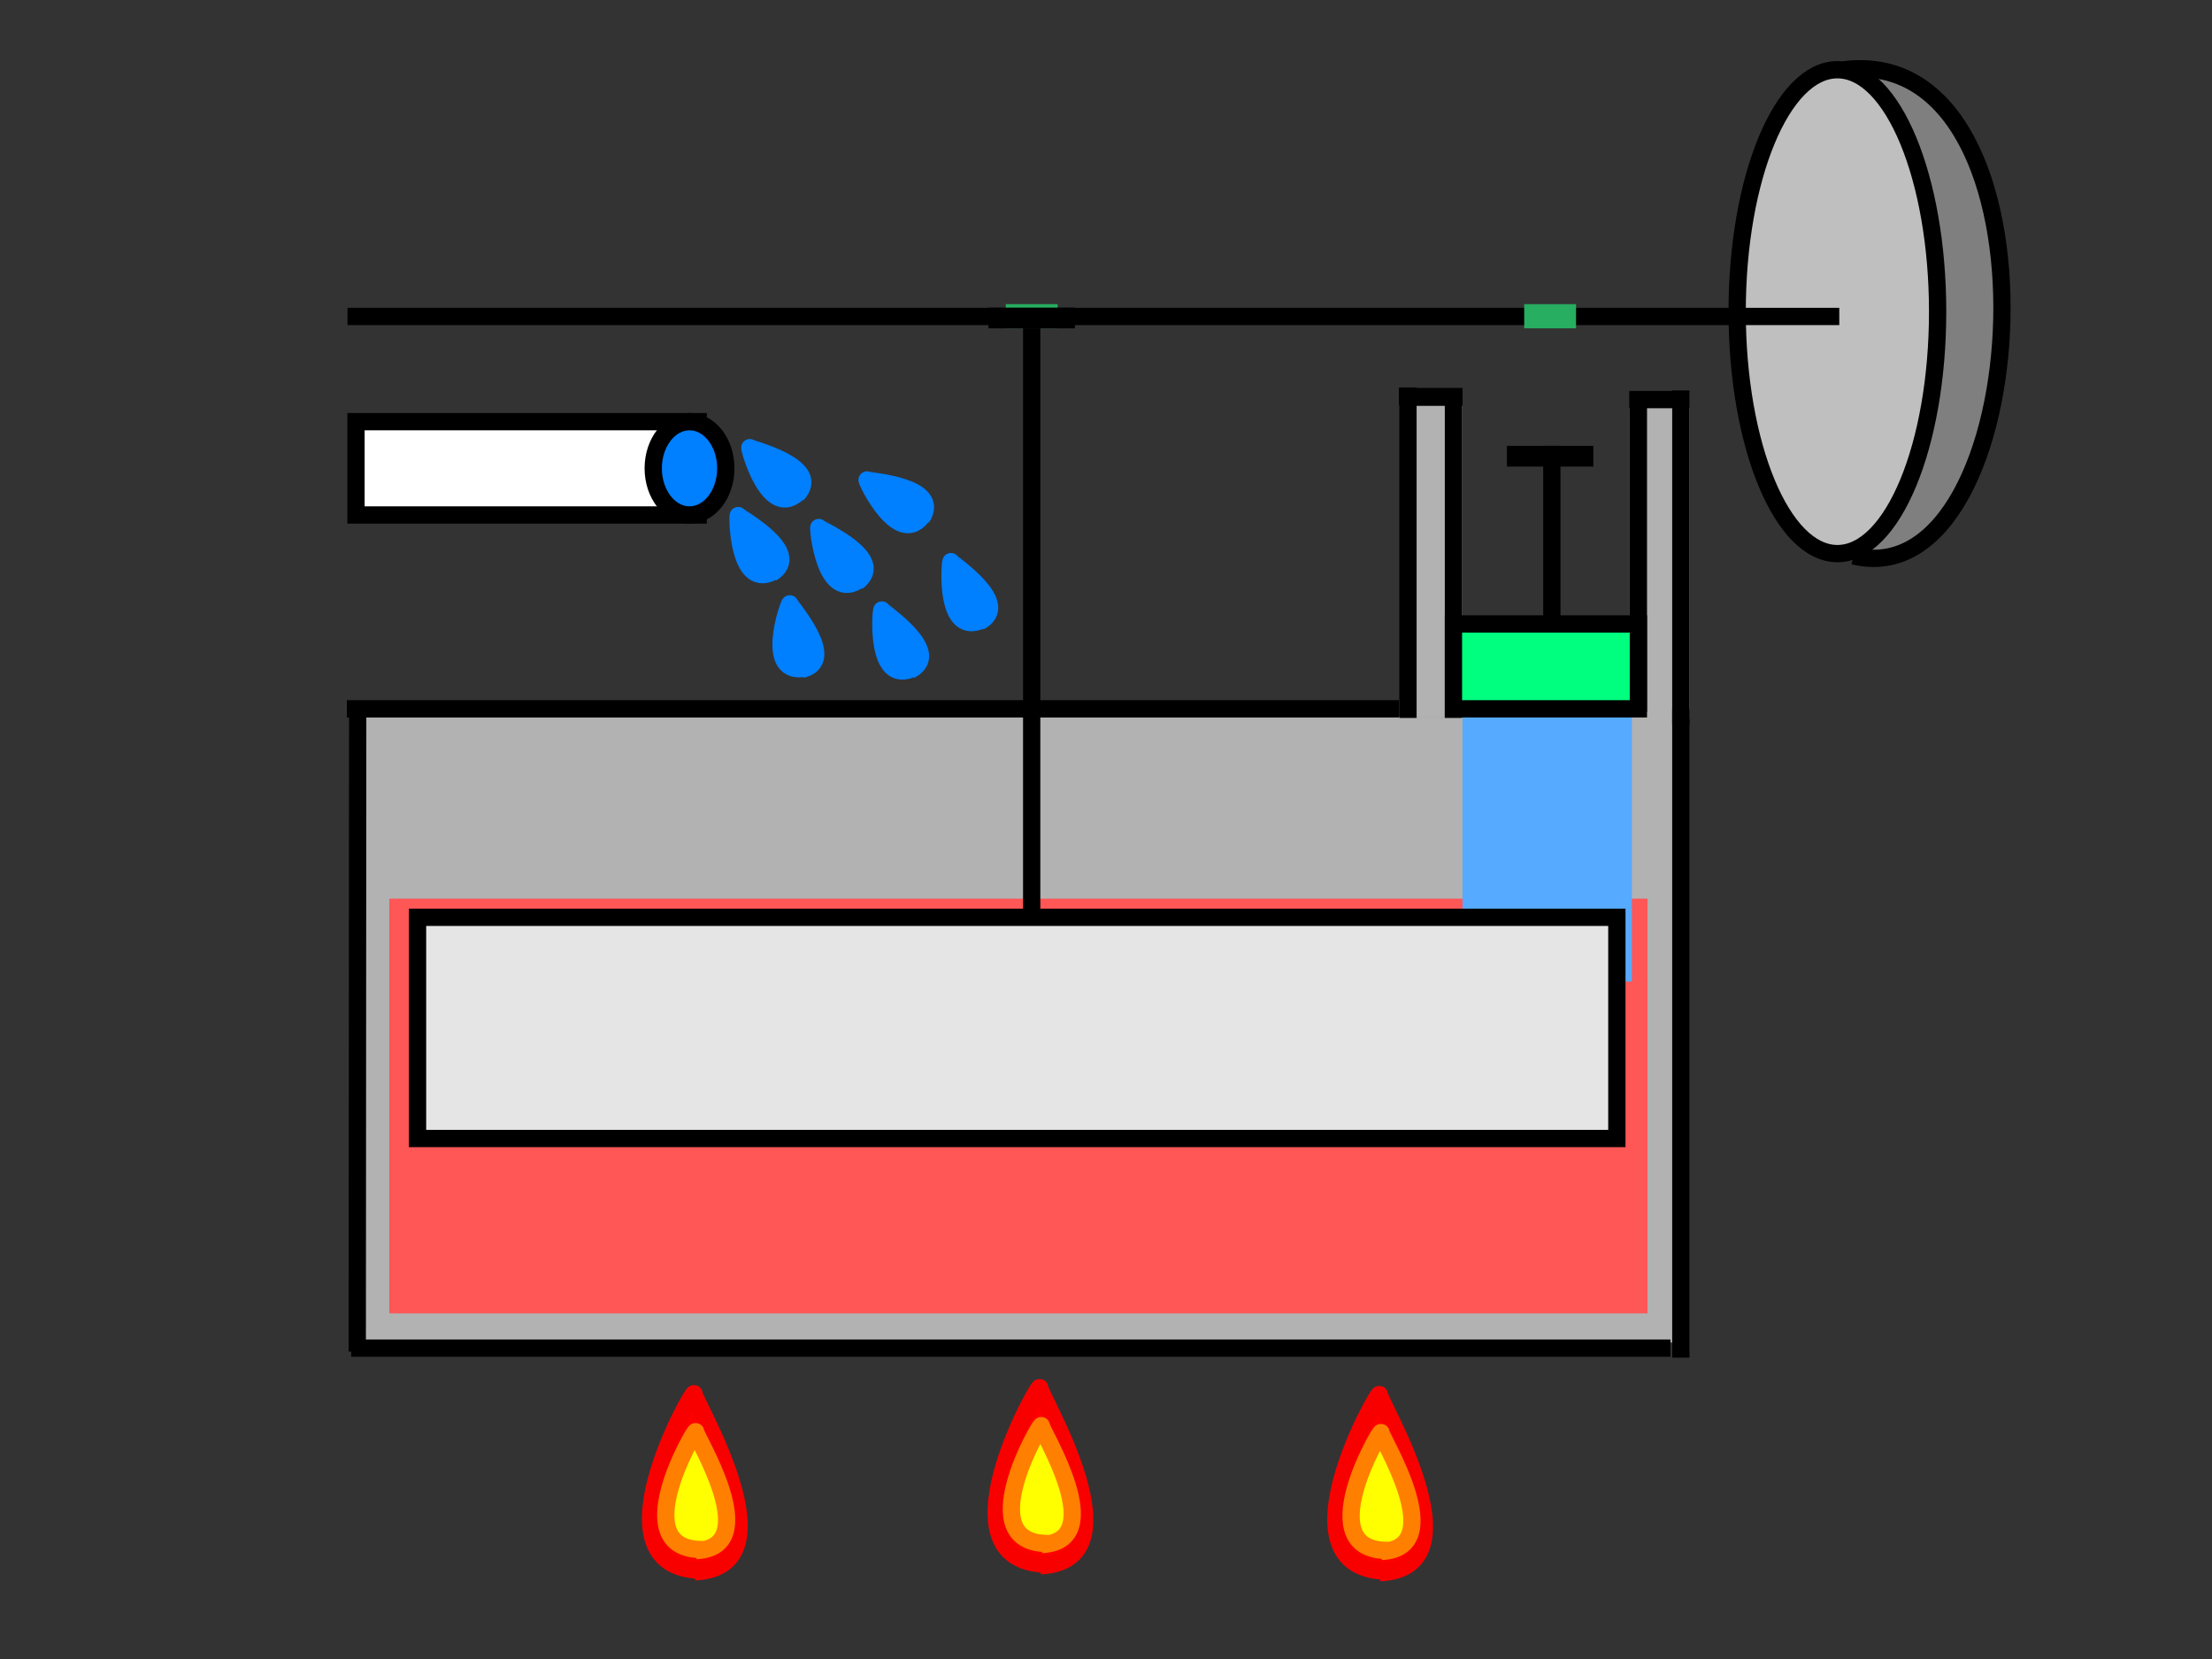 <svg class="engineDiagram" xmlns="http://www.w3.org/2000/svg" xmlns:svg="http://www.w3.org/2000/svg" viewBox="0 0 640 480">
 <rect x="0" y="0" width="640" height="480" fill="#333333" stroke="none"/>
 <!-- Created with SVG-edit - http://svg-edit.googlecode.com/ -->
 <g>
  <g id="wheel">
   <title>wheel</title>
   <path fill="#7f7f7f" stroke="#000000" stroke-width="5" stroke-dasharray="null" stroke-linejoin="null" stroke-linecap="null" d="m533.614,20.175c65,-8 55.667,153.333 2.667,140.667" id="svg_41"/>
   <ellipse stroke="#000000" ry="70" rx="29" id="svg_6" cy="90.175" cx="531.614" stroke-linecap="null" stroke-linejoin="null" stroke-dasharray="null" stroke-width="5" fill="#bfbfbf"/>
  </g>
  <rect class="machine_background" stroke="#b2b2b2" id="svg_51" height="85.088" width="12.281" y="120.439" x="474.035" stroke-linecap="null" stroke-linejoin="null" stroke-dasharray="null" stroke-width="5" fill="#b2b2b2"/>
  <rect class="machine_background" stroke="#b2b2b2" id="svg_2" height="176" width="375" y="209.93" x="108.07" stroke-width="5" fill="#b2b2b2"/>
  <line stroke="#000000" id="crankshaft" y2="91.561" x2="532.158" y1="91.561" x1="100.544" stroke-linecap="null" stroke-linejoin="null" stroke-dasharray="null" stroke-width="5" fill="none"/>
  <rect class="crank_gap" stroke="none" id="crank_gap_left" x="291" y="88" height="7" width="15" stroke-linecap="null" stroke-linejoin="null" stroke-dasharray="null" stroke-width="1" fill="#27ae60"/>
  <rect class="crank_gap" stroke="none" id="crank_gap_right" x="441" y="88" height="7" width="15" stroke-linecap="null" stroke-linejoin="null" stroke-dasharray="null" stroke-width="1" fill="#27ae60"/>
  <g id="displacer_crank_group">
    <rect class="displacer_crank_arm" stroke="none" id="displacer_arm_left" x="286" y="89" width="5" stroke-linecap="null" stroke-linejoin="null" stroke-dasharray="null" stroke-width="1" fill="#000"/>
    <rect class="displacer_crank_middle" stroke="#000000" id="displacer_crank_middle" x="286.5" y="89.5" height="5" width="24" stroke-linecap="null" stroke-linejoin="null" stroke-dasharray="null" fill="#000"/>
    <rect class="displacer_crank_arm" stroke="none" id="displacer_arm_right" x="306" y="89" width="5" stroke-linecap="null" stroke-linejoin="null" stroke-dasharray="null" stroke-width="1" fill="#000"/>
  </g>
  <line stroke="#000000" id="svg_27" y2="391.053" x2="103.368" y1="206.842" x1="103.491" stroke-linecap="null" stroke-linejoin="null" stroke-dasharray="null" stroke-width="5" fill="none"/>
  <line stroke="#000000" id="svg_28" y2="390.053" x2="101.614" y1="390.053" x1="483.316" stroke-linecap="null" stroke-linejoin="null" stroke-dasharray="null" stroke-width="5" fill="none"/>
  <line id="svg_29" y2="392.807" x2="486.316" y1="205.088" x1="486.316" stroke-linecap="null" stroke-linejoin="null" stroke-dasharray="null" stroke-width="5" stroke="#000000" fill="none"/>
  <line stroke="#000000" id="svg_33" y2="205.088" x2="404.737" y1="205.088" x1="100.351" stroke-linecap="null" stroke-linejoin="null" stroke-dasharray="null" stroke-width="5" fill="none"/>
  <rect id="svg_53" stroke="#b2b2b2" height="85.088" width="12.281" y="120" x="408.246" stroke-linecap="null" stroke-linejoin="null" stroke-dasharray="null" stroke-width="5" fill="#b2b2b2"/>
  <line stroke="#000000" id="svg_56" y2="113.86" x2="420.526" y1="207.719" x1="420.526" stroke-linecap="null" stroke-linejoin="null" stroke-dasharray="null" stroke-width="5" fill="none"/>
  <line stroke="#000000" id="svg_57" y2="117.368" x2="474.035" y1="205.965" x1="474.035" stroke-linecap="null" stroke-linejoin="null" stroke-dasharray="null" stroke-width="5" fill="none"/>
  <line id="svg_58" y2="112.982" x2="486.316" y1="209.474" x1="486.316" stroke-linecap="null" stroke-linejoin="null" stroke-dasharray="null" stroke-width="5" stroke="#000000" fill="none"/>
  <line stroke="#000000" id="svg_59" y2="115.614" x2="488.07" y1="115.614" x1="471.404" stroke-linecap="null" stroke-linejoin="null" stroke-dasharray="null" stroke-width="5" fill="none"/>
  <line stroke="#000000" id="svg_60" y2="114.737" x2="423.158" y1="114.737" x1="404.737" stroke-linecap="null" stroke-linejoin="null" stroke-dasharray="null" stroke-width="5" fill="none"/>
  <line stroke="#000000" id="svg_61" y2="112.105" x2="407.368" y1="207.719" x1="407.368" stroke-linecap="null" stroke-linejoin="null" stroke-dasharray="null" stroke-width="5" fill="none"/>
  <g id="power_crank_group">
    <rect class="crank_arm" stroke="none" id="crank_arm_left" x="436" y="89" width="5" stroke-linecap="null" stroke-linejoin="null" stroke-dasharray="null" stroke-width="1" fill="#000"/>
    <rect class="crank_middle" stroke="#000000" id="power_crank_arm_middle" x="436.5" y="129.5" height="5" width="24" stroke-linecap="null" stroke-linejoin="null" stroke-dasharray="null" fill="#000"/>
    <rect class="crank_arm" stroke="none" id="crank_arm_right" x="456" y="89" width="5" stroke-linecap="null" stroke-linejoin="null" stroke-dasharray="null" stroke-width="1" fill="#000"/>
  </g>
  <rect id="power_piston_shaft" y="129" x="446.5" height="200" width="5" stroke-linecap="null" stroke-linejoin="null" stroke-dasharray="null" stroke-width="5" stroke="none" fill="#000"/>
  <rect stroke="#000000" id="hot_air" height="120" width="364.035" y="260" x="112.632" stroke-opacity="0" stroke-linecap="null" stroke-linejoin="null" stroke-dasharray="null" stroke-width="5" fill="#ff5656"/>
  <rect stroke="#000000" id="cold_air" width="364.035" y="216.491" x="112.632" stroke-opacity="0" stroke-linecap="null" stroke-linejoin="null" stroke-dasharray="null" stroke-width="5" fill="#56aaff"/>
 <rect stroke="#000000" id="power_piston_air" height="80" width="49" y="204" x="423.158" stroke-opacity="0" stroke-linecap="null" stroke-linejoin="null" stroke-dasharray="null" stroke-width="5" fill="#56aaff"/>
  <rect id="displacer_piston_shaft" y="95" x="296" height="200" width="5" stroke-linecap="null" stroke-linejoin="null" stroke-dasharray="null" stroke-width="5" stroke="none" fill="#000"/>

  <rect id="displacer_piston" height="64" width="347" y="265.404" x="120.807" stroke-linecap="null" stroke-linejoin="null" stroke-dasharray="null" stroke-width="5" stroke="#000000" fill="#e5e5e5"/>
   <rect stroke="#000000" id="power_piston" height="24.561" width="53.509" y="180.526" x="420.526" stroke-linecap="null" stroke-linejoin="null" stroke-dasharray="null" stroke-width="5" fill="#00ff7f"/>
    <g id="water">
   <title transform="translate(-2,2) ">water</title>
   <rect fill="#fff" stroke-width="5" stroke-dasharray="null" stroke-linejoin="null" stroke-linecap="null" x="103" y="122" width="99" height="27" id="svg_14" stroke="#000000"/>
   <ellipse fill="#007fff" stroke-width="5" stroke-dasharray="null" stroke-linejoin="null" stroke-linecap="null" cx="199.5" cy="135.5" id="svg_15" rx="10.5" ry="13.5" stroke="#000000"/>
   <path d="m225.206,145.735c-13.266,0.53 -1.435,-19.83 -1.516,-19.082c-0.081,0.748 11.14,18.77 0.073,19.259" stroke-linecap="null" stroke-linejoin="null" stroke-dasharray="null" stroke-width="5" fill="#007fff" transform="rotate(-45 223.777,136.188) " stroke="#007fff" id="svg_46"/>
   <path d="m243.895,169.932c-13.266,0.53 -1.435,-19.83 -1.516,-19.082c-0.081,0.748 11.14,18.77 0.073,19.259" stroke-linecap="null" stroke-linejoin="null" stroke-dasharray="null" stroke-width="5" fill="#007fff" transform="rotate(-35 242.466,160.386) " stroke="#007fff" id="svg_40"/>
   <path d="m260.179,153.796c-13.266,0.53 -1.435,-19.83 -1.516,-19.082c-0.081,0.748 11.14,18.77 0.073,19.259" stroke-linecap="null" stroke-linejoin="null" stroke-dasharray="null" stroke-width="5" fill="#007fff" id="svg_39" transform="rotate(-55 258.75,144.25) " stroke="#007fff"/>
   <path d="m280.704,180.638c-13.267,0.53 -1.436,-19.83 -1.516,-19.082c-0.081,0.748 11.14,18.77 0.073,19.259" stroke-linecap="null" stroke-linejoin="null" stroke-dasharray="null" stroke-width="5" fill="#007fff" transform="rotate(-25 279.275,171.091) " stroke="#007fff" id="svg_42"/>
   <path d="m231.704,193.638c-13.267,0.53 -1.436,-19.83 -1.516,-19.082c-0.081,0.748 11.14,18.77 0.073,19.259" stroke-linecap="null" stroke-linejoin="null" stroke-dasharray="null" stroke-width="5" fill="#007fff" transform="rotate(-10 230.275,184.091) " stroke="#007fff" id="svg_43"/>
   <path d="m260.704,194.638c-13.267,0.53 -1.436,-19.83 -1.516,-19.082c-0.081,0.748 11.14,18.77 0.073,19.259" stroke-linecap="null" stroke-linejoin="null" stroke-dasharray="null" stroke-width="5" fill="#007fff" transform="rotate(-25 259.275,185.091) " stroke="#007fff" id="svg_44"/>
   <path d="m219.895,166.932c-13.266,0.53 -1.435,-19.83 -1.516,-19.082c-0.081,0.748 11.14,18.77 0.073,19.259" stroke-linecap="null" stroke-linejoin="null" stroke-dasharray="null" stroke-width="5" fill="#007fff" transform="rotate(-30 218.466,157.386) " stroke="#007fff" id="svg_47"/>
  </g>
  <g class="flame" id="flame3">
   <title transform="translate(-2,0) translate(-1,2) ">flame</title>
   <path id="svg_11" stroke="#f90000" d="m403.076,454.555c-34.905,1.417 -3.777,-53.031 -3.989,-51.031c-0.213,2 29.309,50.196 0.192,51.504" stroke-linecap="null" stroke-linejoin="null" stroke-dasharray="null" stroke-width="5" fill="#ff0000"/>
   <path id="svg_12" stroke="#ff7f00" d="m402.3,448.562c-24.003,0.946 -2.597,-35.393 -2.743,-34.058c-0.146,1.335 20.155,33.501 0.132,34.374" stroke-linecap="null" stroke-linejoin="null" stroke-dasharray="null" stroke-width="5" fill="#ffff00"/>
  </g>
  <g class="flame" id="flame2">
   <title transform="translate(0,-1.754) translate(-20,189) translate(-81.283,-187.248) " id="svg_25">flame</title>
   <path id="svg_26" stroke="#f90000" d="m304.793,452.553c-34.905,1.417 -3.777,-53.031 -3.989,-51.031c-0.213,2 29.309,50.196 0.192,51.504" stroke-linecap="null" stroke-linejoin="null" stroke-dasharray="null" stroke-width="5" fill="#ff0000"/>
   <path id="svg_30" stroke="#ff7f00" d="m304.017,446.559c-24.003,0.946 -2.597,-35.393 -2.743,-34.058c-0.146,1.335 20.155,33.501 0.132,34.374" stroke-linecap="null" stroke-linejoin="null" stroke-dasharray="null" stroke-width="5" fill="#ffff00"/>
  </g>
  <g class="flame" id="flame1">
   <title id="svg_32" transform="translate(-120,189) translate(-80.283,-189.248) translate(-1,2) ">flame</title>
   <path id="svg_34" stroke="#f90000" d="m204.793,454.307c-34.905,1.417 -3.777,-53.031 -3.989,-51.031c-0.213,2 29.309,50.196 0.192,51.504" stroke-linecap="null" stroke-linejoin="null" stroke-dasharray="null" stroke-width="5" fill="#ff0000"/>
   <path id="svg_35" stroke="#ff7f00" d="m204.017,448.314c-24.003,0.946 -2.597,-35.393 -2.743,-34.058c-0.146,1.335 20.155,33.501 0.132,34.374" stroke-linecap="null" stroke-linejoin="null" stroke-dasharray="null" stroke-width="5" fill="#ffff00"/>
  </g>
 </g>
</svg>

